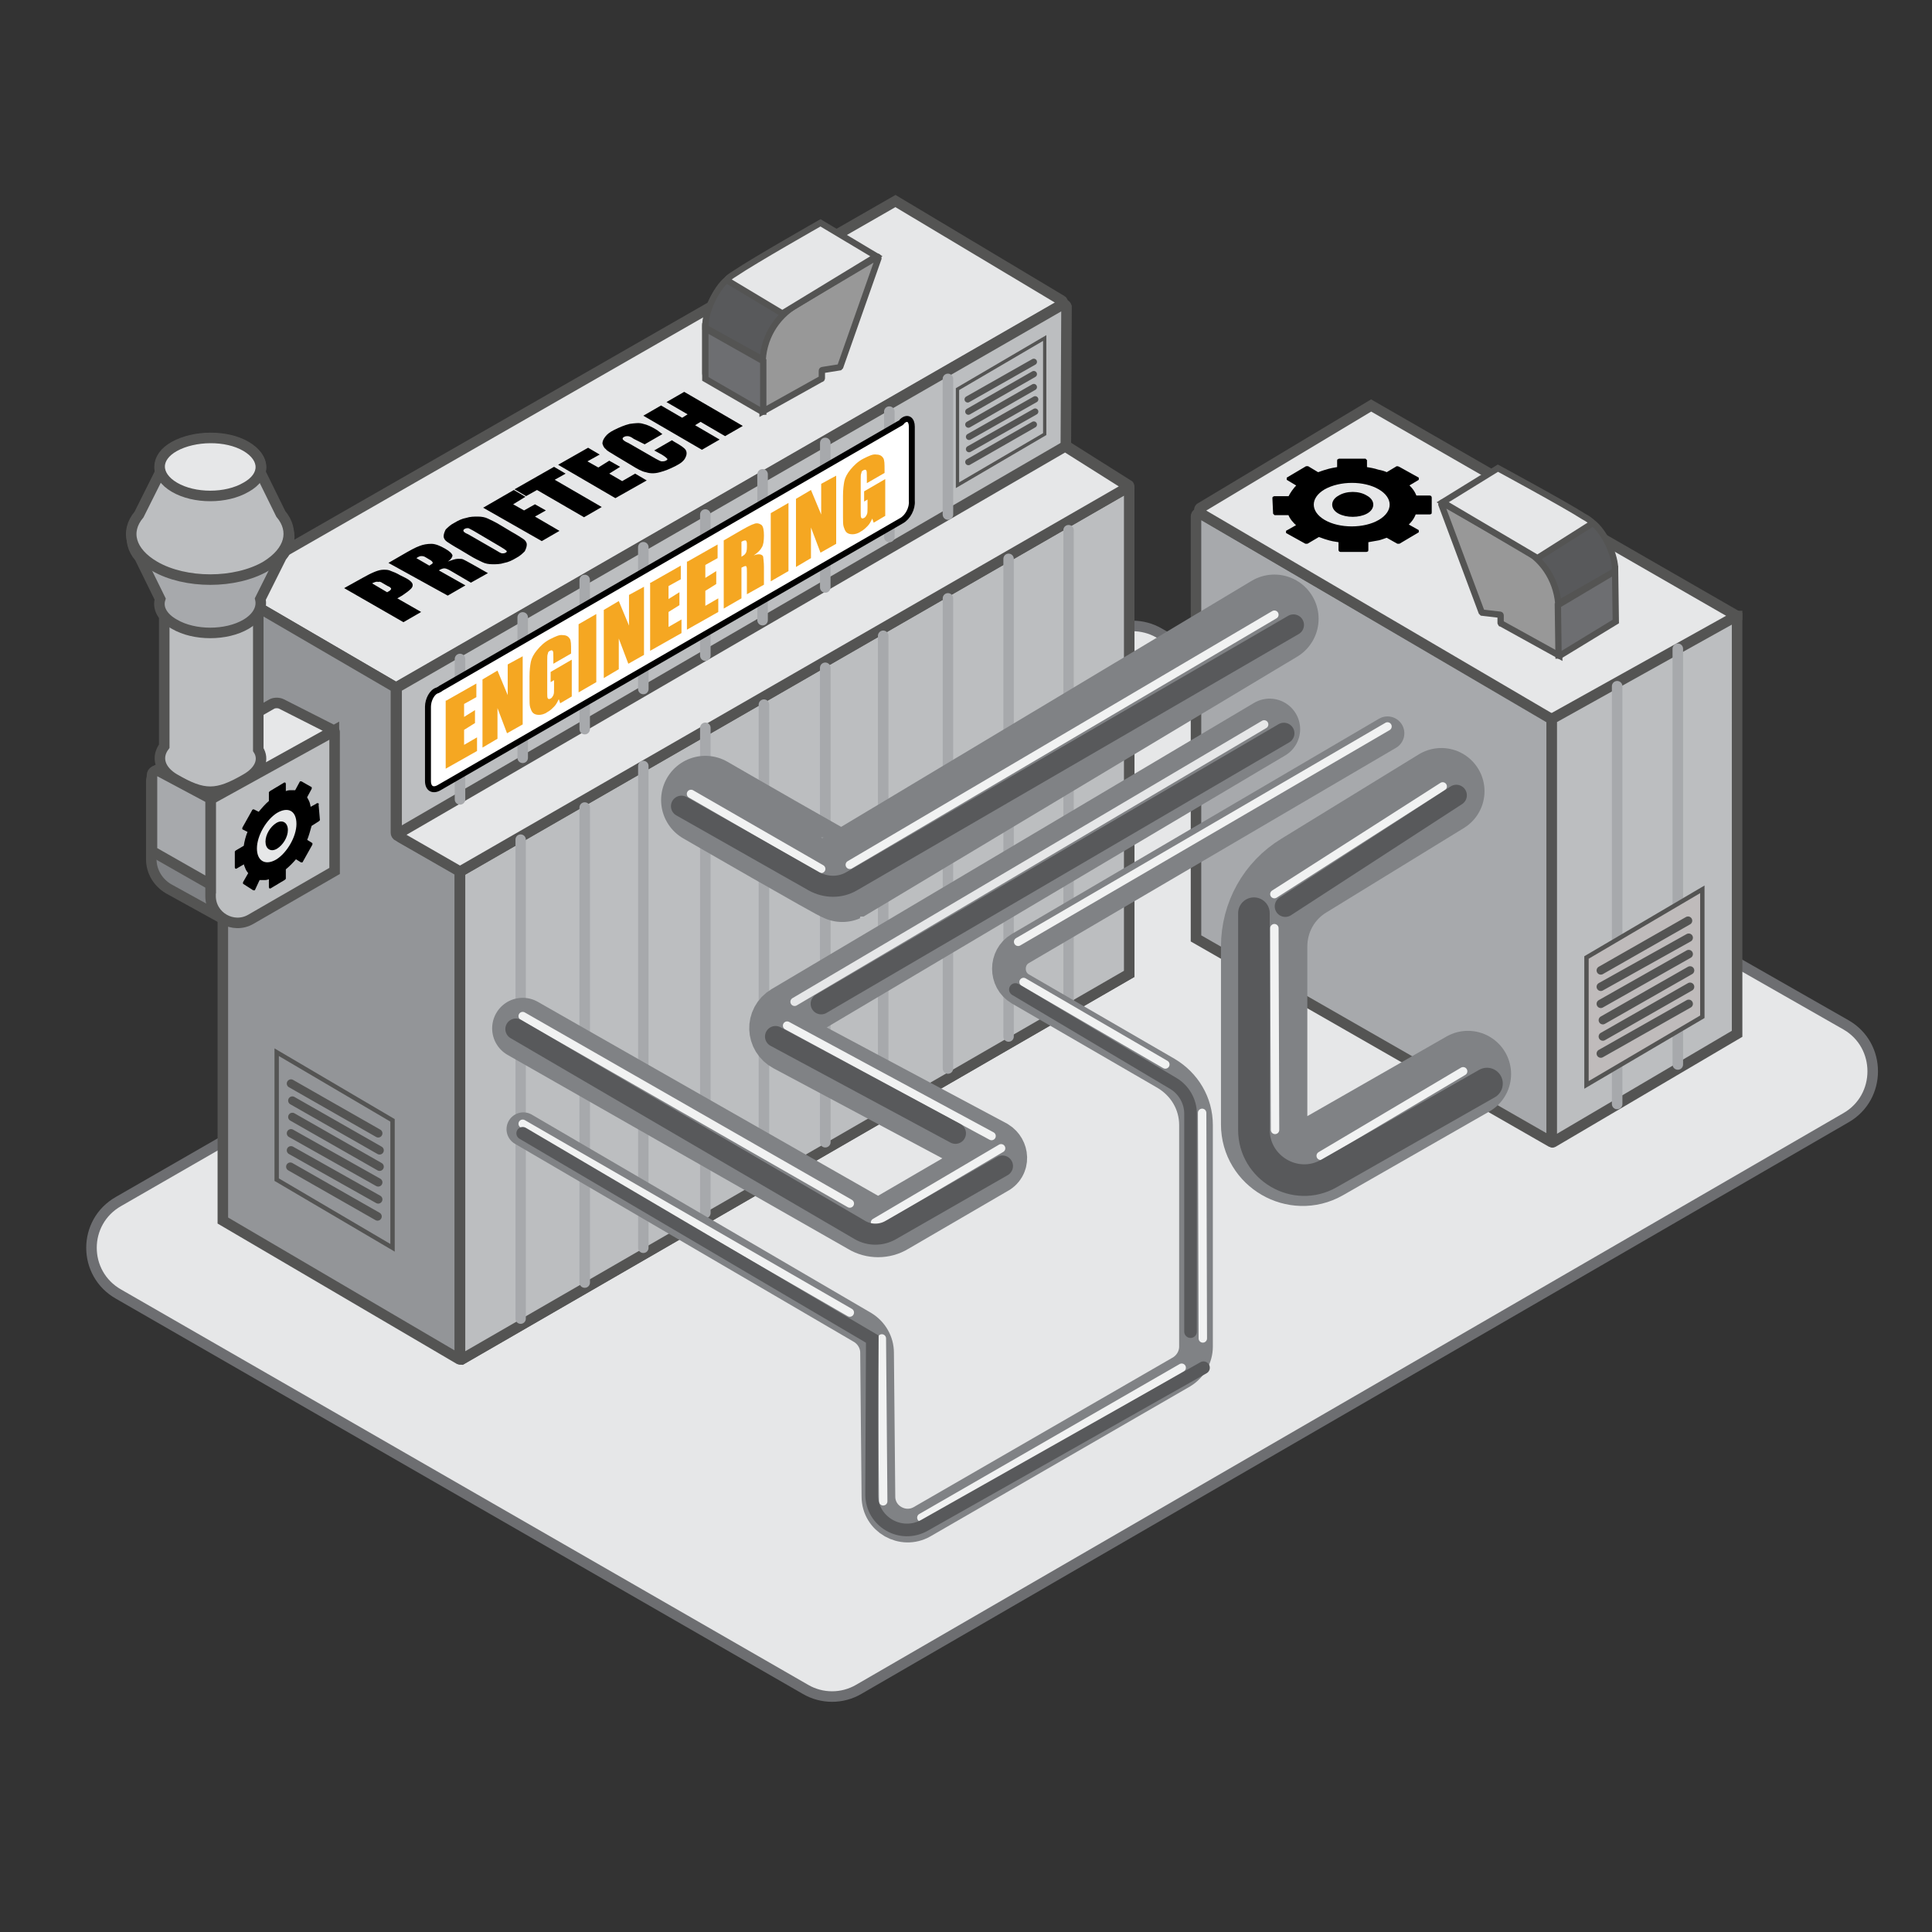 <svg xmlns="http://www.w3.org/2000/svg" viewBox="0 0 283.5 283.5" id="vent"><rect x="0" y="0" width="283.5" height="283.5" fill="#333333" stroke="none"/><path fill="#E6E7E8" stroke="#6D6E71" stroke-width="1.545" stroke-miterlimit="10" d="M17.4,189.9l100.8,58c2.4,1.4,5.4,1.4,7.8,0	L270.9,164c5.2-3,5.2-10.6,0-13.6L170.1,92.9c-2.4-1.4-5.4-1.4-7.8,0L17.4,176.3C12.1,179.3,12.1,186.9,17.4,189.9z"/><path fill="#E6E7E8" stroke="#545453" stroke-width="1.545" stroke-miterlimit="10" d="M131.4,29.5L32.7,86.1l25.4,14.8l97.7-56.2	c0.2-0.1,0.2-0.5,0-0.6L131.4,29.5z"/><path fill="#BCBEC0" stroke="#545453" stroke-width="1.545" stroke-miterlimit="10" d="M155.9,44.7l-97.7,56.2v21.3	c0,0.2,0.1,0.3,0.2,0.4l9.2,5.2l98-56.4c0.1,0,0.1-0.2,0-0.2l-9.2-5.8l0.1-20.4C156.4,44.7,156.1,44.6,155.9,44.7z"/><path fill="#939598" stroke="#545453" stroke-width="1.545" stroke-miterlimit="10" d="M58.1,122.2v-21.3L32.7,86.1v93l34.6,20.3	c0.1,0,0.2,0,0.2-0.1v-71.5l-9.2-5.2C58.2,122.5,58.1,122.4,58.1,122.2z"/><path fill="none" stroke="#545453" stroke-width="1.545" stroke-miterlimit="10" d="M165.7,71.6v71.3l-98,56.6	c-0.1,0-0.2,0-0.2-0.1v-71.5l98-56.4C165.6,71.4,165.7,71.5,165.7,71.6z"/><path fill="#BCBEC0" stroke="#545453" stroke-width="1.545" stroke-miterlimit="10" d="M165.7,71.6v71.3l-98,56.6	c-0.1,0-0.2,0-0.2-0.1v-71.5l98-56.4C165.6,71.4,165.7,71.5,165.7,71.6z"/><path fill="#E6E7E8" stroke="#545453" stroke-width="1.545" stroke-miterlimit="10" d="M58.8,122.1l97.5-56.6l9.2,5.8	c0.1,0,0.1,0.2,0,0.2l-98,56.4l-8.7-5C58.5,122.7,58.5,122.3,58.8,122.1z"/><path fill="#A7A9AC" stroke="#545453" stroke-width="1.545" stroke-miterlimit="10" d="M175.5,136.7V85.2v-9.4	c0-0.4,0.4-0.6,0.7-0.4l51.5,30v62c0,0.1-0.1,0.2-0.2,0.1l-52-29.8V136.7z"/><path fill="#E6E7E8" stroke="#545453" stroke-width="1.545" stroke-miterlimit="10" d="M176.2 74.5l25-15 53.7 30.9c0 0 0 .1 0 .1l-27.1 15.1-51.5-30.2C175.9 75.1 175.9 74.6 176.2 74.5zM49 107.2l-7.7-3.9c-.4-.2-1-.2-1.4 0l-16.9 9.7c0 0 0 .1 0 .1l7.8 4.2L49 107.2C49 107.3 49 107.3 49 107.2z"/><path fill="#BCBEC0" stroke="#545453" stroke-width="1.545" stroke-miterlimit="10" d="M37.9,110V89.3H24.1v20.2	c-1.2,1.6-0.7,3.5,1.5,4.8c4.3,2.5,6.2,2.5,10.5,0C38.2,113.1,38.8,111.4,37.9,110z"/><path fill="#A7A9AC" stroke="#545453" stroke-width="1.545" stroke-miterlimit="10" d="M20.5,81.8l3,6.1c-0.4,1.3,0.3,2.7,2.1,3.7	c2.9,1.7,7.6,1.7,10.5,0c1.7-1,2.4-2.4,2.1-3.7l3.1-6.2c2.1-2.5,1.3-5.5-2.3-7.6c-4.5-2.6-11.8-2.6-16.3,0	C19.2,76.3,18.4,79.4,20.5,81.8z"/><path fill="#BCBEC0" stroke="#545453" stroke-width="1.545" stroke-miterlimit="10" d="M41.2,75.4l-3-6.1c0.4-1.3-0.3-2.7-2.1-3.7	c-2.9-1.7-7.6-1.7-10.5,0c-1.7,1-2.4,2.4-2.1,3.7l-3.1,6.2c-2.1,2.5-1.3,5.5,2.3,7.6c4.5,2.6,11.8,2.6,16.3,0	C42.6,80.9,43.3,77.9,41.2,75.4z"/><path fill="#E6E7E8" stroke="#545453" stroke-width="1.545" stroke-miterlimit="10" d="M36.1,71.5c-2.9,1.7-7.6,1.7-10.5,0	c-2.9-1.7-2.9-4.4,0-6s7.6-1.7,10.5,0C39,67.2,39,69.9,36.1,71.5z"/><path fill="#808285" stroke="#545453" stroke-width="1.545" stroke-miterlimit="10" d="M23.7,113.7c-0.7-0.3-1.5,0.1-1.5,0.9	l0,11.5c0,1.8,1,3.4,2.5,4.3l6.7,3.7l-0.6-16.7L23.7,113.7z"/><path fill="#BCBEC0" stroke="#545453" stroke-width="1.545" stroke-miterlimit="10" d="M30.9,117.3V128l0,3.5c0,3,3.3,4.9,5.9,3.4	l12.3-7.1v-20.4c0-0.1-0.1-0.1-0.1-0.1L30.9,117.3z"/><path fill="#A7A9AC" stroke="#545453" stroke-width="1.545" stroke-miterlimit="10" d="M30.9,129.8l-8.6-4.9v-11.1	c0-0.6,0.6-0.9,1.1-0.6l7.5,4V129.8z"/><g stroke="#545453" stroke-width=".927" stroke-linecap="round" stroke-miterlimit="10"><path fill="none" d="M103.5,54.8v-6.3 c0-3.6,1.9-6.9,5-8.7l11.8-7c0.1-0.1,0.2,0,0.2,0.2l-5.6,15.9c0,0-0.1,0.1-0.1,0.1l-2.5,0.4c-0.1,0-0.1,0.1-0.1,0.1v1.1 c0,0.1,0,0.1-0.1,0.1l-7.9,4.5C103.8,55.3,103.5,55.1,103.5,54.8z"/><path fill="#58595B" d="M103.5,48.1 l8.5,4.7l2.9-6.8l-8.2-5C105,42.4,103.4,45.9,103.5,48.1z"/><path fill="#989898" d="M111.9,60.4v-7 c0-3.6,1.9-6.9,5-8.7l11.8-7c0.1-0.1,0.2,0,0.2,0.2l-5.6,15.9c0,0-0.1,0.1-0.1,0.1l-2.5,0.4c-0.1,0-0.1,0.1-0.1,0.1v1.1 c0,0.1,0,0.1-0.1,0.1L111.9,60.4C111.9,60.4,111.9,60.4,111.9,60.4z"/><path fill="#E6E7E8" d="M120.4,32.7 l8.2,4.9L114.8,46l-8-4.8c-0.2-0.1-0.2-0.3,1.1-1.1C110.7,38.2,120.4,32.7,120.4,32.7z"/><path fill="#6D6E71" d="M111.8,60.4 l-8.3-4.8l0-7.4l8.5,4.8v7.4C111.9,60.4,111.9,60.5,111.8,60.4z"/></g><path fill="none" stroke="#545453" stroke-width=".467" stroke-linecap="round" stroke-miterlimit="10" d="M237.2,90.5l-0.1-6.3	c-0.1-3.6-2-6.9-5.1-8.6L220,68.7c-0.1-0.1-0.2,0-0.2,0.2l5.9,15.8c0,0,0.1,0.1,0.1,0.1l2.6,0.3c0.1,0,0.1,0.1,0.1,0.1l0,1.1	c0,0.1,0,0.1,0.1,0.1l8,4.4C236.8,90.9,237.2,90.8,237.2,90.5z"/><path fill="#58595B" stroke="#545453" stroke-width=".927" stroke-linecap="round" stroke-miterlimit="10" d="M237,83.8l-8.4,4.8	l-3-6.8l8.1-5.1C235.4,78,237.1,81.5,237,83.8z"/><path fill="#989898" stroke="#545453" stroke-width=".927" stroke-linecap="round" stroke-miterlimit="10" d="M228.8,96.2l-0.1-7	c-0.1-3.6-2-6.9-5.1-8.6l-11.9-6.8c-0.1-0.1-0.2,0-0.2,0.2l5.9,15.8c0,0,0.1,0.1,0.1,0.1l2.6,0.3c0.1,0,0.1,0.1,0.1,0.1l0,1.1	c0,0.1,0,0.1,0.1,0.1L228.8,96.2C228.8,96.2,228.8,96.2,228.8,96.2z"/><path fill="#BCBEC0" stroke="#545453" stroke-width="1.545" stroke-miterlimit="10" d="M254.9,151.7l-27,15.9	c-0.1,0.1-0.2,0-0.2-0.1v-62l27.1-15.1c0,0,0.1,0,0.1,0V151.7z"/><path fill="none" stroke="#A7A9AC" stroke-width="1.518" stroke-linecap="round" stroke-miterlimit="10" d="M76.4 123.2L76.4 193.5"/><path fill="none" stroke="#A7A9AC" stroke-width="1.545" stroke-linecap="round" stroke-miterlimit="10" d="M85.8 118.5L85.8 188.2"/><path fill="none" stroke="#A7A9AC" stroke-width="1.53" stroke-linecap="round" stroke-miterlimit="10" d="M94.4 112.4L94.4 183.1"/><path fill="none" stroke="#A7A9AC" stroke-width="1.545" stroke-linecap="round" stroke-miterlimit="10" d="M103.5 106.8L103.5 178"/><path fill="none" stroke="#A7A9AC" stroke-width="1.56" stroke-linecap="round" stroke-miterlimit="10" d="M121.1 98L121.1 167.6"/><path fill="none" stroke="#A7A9AC" stroke-width="1.545" stroke-linecap="round" stroke-miterlimit="10" d="M112.1 103.4L112.1 171.7M129.6 93.3L129.6 161.6"/><path fill="none" stroke="#A7A9AC" stroke-width="1.529" stroke-linecap="round" stroke-miterlimit="10" d="M139.1 87.8L139.1 156.8"/><path fill="none" stroke="#A7A9AC" stroke-width="1.527" stroke-linecap="round" stroke-miterlimit="10" d="M148 82L148 152.1"/><path fill="none" stroke="#A7A9AC" stroke-width="1.532" stroke-linecap="round" stroke-miterlimit="10" d="M156.8 77.8L156.8 147.5"/><path fill="#E6E7E8" stroke="#545453" stroke-width=".927" stroke-linecap="round" stroke-miterlimit="10" d="M219.8,68.7l-8.1,5	l13.9,8.2l7.9-5c0.2-0.1,0.2-0.4-1.1-1.1C229.6,74,219.8,68.7,219.8,68.7z"/><path fill="#6D6E71" stroke="#545453" stroke-width=".927" stroke-linecap="round" stroke-miterlimit="10" d="M228.9,96.2l8.2-5	l-0.1-7.4l-8.4,5l0.1,7.4C228.8,96.2,228.9,96.3,228.9,96.2z"/><path fill="none" stroke="#808285" stroke-width="12.981" stroke-linecap="round" stroke-miterlimit="10" d="M187,90.8l-63.4,38	c-0.2,0.1-20.1-11.4-20.1-11.4"/><path fill="none" stroke="#808285" stroke-width="8.963" stroke-linecap="round" stroke-miterlimit="10" d="M186.3,107l-70.8,42	c-1.5,0.9-1.4,3,0.1,3.8l30,16c0.8,0.5,0.9,1.7,0,2.1l-14.6,8.5c-1.3,0.8-3,0.8-4.3,0l-50-28.5"/><path fill="none" stroke="#808285" stroke-width="4.945" stroke-linecap="round" stroke-miterlimit="10" d="M203.6,107.6	l-53.9,31.6c-2.2,1.3-2.2,4.6,0,5.9l21.4,12.4c2.7,1.6,4.4,4.4,4.4,7.6l0,32.5c0,1.5-0.8,2.9-2.1,3.7l-38.1,22	c-2.8,1.6-6.4-0.4-6.4-3.7l-0.2-21.1c0-1.5-0.8-2.9-2.1-3.7l-49.8-29.1"/><path fill="none" stroke="#808285" stroke-width="12.672" stroke-linecap="round" stroke-miterlimit="10" d="M211.5,116.1	l-20.2,12.4c-3.6,2.2-5.8,6.1-5.8,10.4v26.1c0,4.3,4.7,7,8.4,4.9l21.5-12.3"/><g fill="none" stroke="#545453" stroke-linecap="round" stroke-miterlimit="10"><path stroke-width=".642" d="M40.6 173.1L57.6 183.1 57.6 164.4 40.6 154.4z"/><path stroke-width="1.236" d="M42.6 171.2L55.4 178.5M42.7 168.8L55.5 176M42.7 166.3L55.5 173.5M42.9 163.9L55.7 171.2M42.9 161.5L55.7 168.8M42.7 159L55.5 166.3"/></g><g fill="none" stroke="#545453" stroke-linecap="round" stroke-miterlimit="10"><path stroke-width=".483" d="M140.5 57.1L153.3 49.6 153.3 63.7 140.5 71.2z"/><path stroke-width=".931" d="M142 58.6L151.7 53.1M142.1 60.4L151.7 54.9M142.1 62.3L151.7 56.8M142.2 64.1L151.9 58.6M142.2 65.9L151.9 60.4M142.1 67.8L151.7 62.3"/></g><path fill="none" stroke="#F1F2F2" stroke-width="1.236" stroke-linecap="round" stroke-miterlimit="10" d="M101.4 116.5L120.5 127.5M124.7 126.9L187 90.2"/><path fill="none" stroke="#E6E7E8" stroke-width="1.236" stroke-linecap="round" stroke-miterlimit="10" d="M116.6 147L185.5 106.3"/><path fill="none" stroke="#F1F2F2" stroke-width="1.236" stroke-linecap="round" stroke-miterlimit="10" d="M128.4 179.4L146.9 168.5M135.2 222.7L173.4 200.7M187 131.2L211.7 115.4M193.8 169.6L214.7 157.2M76.7 164.9L124.7 192.6M76.7 149.1L124.7 176.6M115.5 150.5L145.5 166.7M149.4 138.2L203.6 106.6M150.2 144.1L171 156.2M176.5 196.4L176.4 163.3M129.4 196.4L129.6 220.3M187 136.2L187.1 165.8"/><path fill="none" stroke="#58595B" stroke-width="3.091" stroke-linecap="round" stroke-miterlimit="10" d="M188.6 133L213.7 116.7M75.7 151l50.5 29.5c1.4.8 3.1.8 4.5 0l16.4-9.4M120.5 147.3L188.4 107.6"/><path fill="none" stroke="#58595B" stroke-width="1.855" stroke-linecap="round" stroke-miterlimit="10" d="M76.7,166.3l51.3,30.2	l-0.1,22.8c0,4,4.3,6.5,7.8,4.5l40.9-23.1"/><path fill="none" stroke="#58595B" stroke-width="3.091" stroke-linecap="round" stroke-miterlimit="10" d="M113.8 152.1L140.2 166.3"/><path fill="none" stroke="#58595B" stroke-width="1.855" stroke-linecap="round" stroke-miterlimit="10" d="M149,145.2l23.2,13.8	c1.5,0.9,2.5,2.6,2.5,4.4v32"/><path fill="none" stroke="#58595B" stroke-width="3.091" stroke-linecap="round" stroke-miterlimit="10" d="M189.8,91.7l-64.8,37.6	c-1.7,1-3.8,1-5.6,0L100,118.3"/><path fill="none" stroke="#58595B" stroke-width="4.636" stroke-linecap="round" stroke-miterlimit="10" d="M184,134v31.8	c0,5.6,6.1,9.2,11,6.4l23.2-13.2"/><g fill="none" stroke="#A7A9AC" stroke-linecap="round" stroke-miterlimit="10"><path stroke-width="1.545" d="M67.5 96.7L67.5 117.3M76.7 90.6L76.7 111.2"/><path stroke-width="1.532" d="M85.8 85.1L85.8 107"/><path stroke-width="1.545" d="M94.4 80.3L94.4 101.1M103.5 75.5L103.5 96.2M111.9 69.6L111.9 91M121.1 65L121.1 86.2M130.5 60.4L130.5 78.8M139.1 55.6L139.1 75.5"/></g><path fill="none" stroke="#A7A9AC" stroke-width="1.545" stroke-linecap="round" stroke-miterlimit="10" d="M237.3 100.7L237.3 162M246.2 95.2L246.2 156.2"/><path fill="#BFBBBB" stroke="#545453" stroke-width=".642" stroke-linecap="round" stroke-miterlimit="10" d="M232.8 140.5L249.8 130.5 249.8 149.2 232.8 159.2z"/><path fill="none" stroke="#545453" stroke-width="1.236" stroke-linecap="round" stroke-miterlimit="10" d="M234.9 142.4L247.7 135.1M234.9 144.8L247.8 137.6M234.9 147.3L247.8 140M235.2 149.7L248 142.4M235.2 152.1L248 144.8M234.9 154.6L247.8 147.3"/><path d="M50.5 86.3l2.7-1.5c.7-.4 1.3-.7 1.8-.9.5-.2.9-.3 1.3-.3.4 0 .7 0 1.1.2.3.1.8.3 1.3.6l.8.4c.6.3.9.6 1 .8.1.2.1.5-.2.8C60 86.7 59.6 87 59 87.4l-.7.4 3.5 2-2.6 1.5L50.5 86.3zM54.6 85.6l2.2 1.3c.1 0 .1-.1.2-.1.2-.1.4-.3.4-.4 0-.1-.2-.3-.5-.4l-.7-.4c-.3-.2-.5-.3-.7-.2C55.3 85.3 55 85.4 54.6 85.6zM57 82.6l1.9-1.1c1.2-.7 2.1-1.2 2.7-1.4.5-.2 1.1-.3 1.7-.3.6 0 1.3.3 2 .7.7.4 1 .7 1.1 1 0 .2-.2.6-.7.9.6-.2 1.1-.4 1.5-.4.4 0 .6 0 .8.1.2.1.6.3 1.3.7l2.3 1.3-2.5 1.4-2.9-1.7c-.5-.3-.8-.4-1-.4-.2 0-.5.1-.8.3l3.9 2.2-2.6 1.5L57 82.6zM61.1 81.9L63 83c.3-.2.5-.3.5-.4 0-.1-.1-.3-.5-.5l-.5-.3c-.3-.2-.5-.2-.7-.2C61.6 81.6 61.4 81.7 61.1 81.9zM75 78c.9.5 1.5.9 1.8 1.1.3.2.5.5.5.8 0 .3-.1.6-.3 1-.3.3-.7.7-1.3 1-.5.3-1.1.6-1.7.7-.6.2-1.2.2-1.7.2-.6 0-1.1-.1-1.5-.3-.4-.2-1.1-.5-1.9-1l-1.5-.9c-.9-.5-1.5-.9-1.8-1.1-.3-.2-.5-.5-.5-.8 0-.3.1-.6.3-1 .3-.3.7-.7 1.3-1 .5-.3 1.1-.6 1.7-.7.6-.2 1.2-.2 1.7-.2.6 0 1.1.1 1.5.3.4.2 1.1.5 1.9 1L75 78zM69.5 77.9c-.4-.2-.7-.4-.8-.4-.2 0-.3 0-.5.1C68 77.7 68 77.8 68 77.9c0 .1.2.3.7.5l4 2.3c.5.3.8.5 1 .5.2 0 .3 0 .5-.1.2-.1.2-.2.1-.3-.1-.1-.4-.3-.9-.6L69.5 77.9zM70.9 74.5l4.5-2.6 1.7 1L75.3 74l1.6.9 1.6-.9 1.6.9-1.6.9 3.6 2.1-2.6 1.5L70.9 74.5zM81.3 68.5l1.7 1-1.6.9 6.9 4-2.6 1.5-6.9-4-1.6.9-1.7-1L81.3 68.5zM81.9 68.2l4.4-2.5 1.7 1-1.8 1 1.6.9 1.6-1 1.6.9-1.6 1 1.9 1.1 1.9-1.1 1.7 1-4.6 2.6L81.9 68.2zM97.2 63.7l-2.6 1.5L93 64.4c-.4-.3-.7-.4-.9-.4-.2 0-.3 0-.5.1-.2.1-.3.2-.2.4.1.1.3.3.8.5l4 2.3c.4.2.7.4.9.4.2 0 .4 0 .6-.1.2-.1.3-.2.2-.3-.1-.1-.3-.3-.8-.6L96 66.1l2.6-1.5.3.2c.9.5 1.5.9 1.7 1.2.2.3.2.7 0 1.1-.2.5-.7.9-1.5 1.3-.8.4-1.5.7-2.3.9-.7.2-1.4.2-2 0-.6-.1-1.3-.5-2.1-1l-2.5-1.5c-.6-.4-1.1-.6-1.3-.9-.3-.2-.4-.5-.5-.8 0-.3.1-.6.4-1 .3-.4.7-.7 1.3-1 .8-.4 1.5-.7 2.3-.9.8-.1 1.4-.2 2 0 .5.1 1.2.4 2 .9L97.2 63.7zM100.4 57.5l8.6 5-2.6 1.5-3.6-2.1-.8.5 3.6 2.1L103 66l-8.6-5 2.6-1.5 3.1 1.8.8-.5L97.8 59 100.4 57.5z"/><g><path fill="#FFF" stroke="#000" stroke-width=".872" stroke-miterlimit="10" d="M132.3,76.4l-67.9,39.2 c-0.9,0.5-1.6,0.1-1.6-1v-10.9c0-1,0.6-2.2,1.4-2.4c0.2-0.1,0.4-0.2,0.5-0.3l67.2-38.8c0.2-0.1,0.4-0.2,0.5-0.4 c0.8-0.7,1.4-0.2,1.4,0.8v10.9C133.9,74.6,133.2,75.9,132.3,76.4z"/><g fill="#F5A722"><path d="M65.5 102.8l4.4-2.5v2l-1.8 1v1.9l1.6-1v1.9l-1.6 1v2.2l1.9-1.1v2l-4.6 2.6V102.8zM76.7 96.3v10l-2.3 1.3-1.4-3.7v4.5l-2.2 1.3v-10l2.2-1.3 1.5 3.6v-4.5L76.7 96.3zM83.8 95.9l-2.6 1.5v-.9c0-.6 0-.9-.1-1-.1-.1-.2-.1-.4 0-.2.1-.3.2-.3.4-.1.2-.1.5-.1 1v4.8c0 .4 0 .7.1.8.1.1.2.1.4 0 .2-.1.3-.3.4-.5.1-.2.1-.5.1-1v-1.2l-.5.3v-1.5l3.1-1.8v5.4l-1.7 1-.2-.6c-.2.4-.4.8-.7 1.1-.3.3-.6.6-1 .8-.4.3-.9.4-1.2.4-.4 0-.7-.1-.9-.3-.2-.2-.3-.5-.4-.8-.1-.3-.1-.8-.1-1.5v-3c0-1 .1-1.7.2-2.2.1-.5.4-1.1.9-1.7.5-.6 1.1-1.2 1.9-1.6.8-.4 1.4-.7 1.9-.6.5 0 .8.2 1 .5.2.3.2.9.2 1.7V95.9zM87.5 90.1v10l-2.6 1.5v-10L87.5 90.1zM94.5 86.1v10l-2.3 1.3-1.4-3.7v4.5l-2.2 1.3v-10l2.2-1.3 1.5 3.6v-4.5L94.5 86.1zM95.5 85.5l4.4-2.5v2l-1.8 1v1.9l1.6-1v1.9l-1.6 1v2.2l1.9-1.1v2l-4.6 2.6V85.5zM100.9 82.4l4.4-2.5v2l-1.8 1v1.9l1.6-1v1.9l-1.6 1v2.2l1.9-1.1v2l-4.6 2.6V82.4zM106.2 79.3l1.9-1.1c1.2-.7 2.1-1.2 2.5-1.3.4-.2.8-.1 1.1.1.3.2.4.8.4 1.6 0 .8-.1 1.4-.3 1.7-.2.4-.6.8-1.2 1.2.5-.2.9-.2 1.1-.1.2.1.3.2.3.4 0 .2.1.6.1 1.4v2.6l-2.5 1.4V84c0-.5 0-.8-.1-.9-.1-.1-.3 0-.7.2v4.5l-2.6 1.5V79.3zM108.8 79.5v2.2c.3-.2.5-.3.6-.5.1-.1.2-.4.2-.9v-.5c0-.3-.1-.5-.2-.5C109.3 79.3 109.1 79.3 108.8 79.5zM115.7 73.8v10l-2.6 1.5v-10L115.7 73.8zM122.7 69.8v10l-2.3 1.3-1.4-3.7v4.5l-2.2 1.3v-10l2.2-1.3 1.5 3.6v-4.5L122.7 69.8zM129.8 69.4l-2.6 1.5V70c0-.6 0-.9-.1-1-.1-.1-.2-.1-.4 0-.2.1-.3.2-.3.4-.1.2-.1.5-.1 1v4.8c0 .4 0 .7.1.8.1.1.2.1.4 0 .2-.1.3-.3.4-.5.1-.2.1-.5.1-1v-1.2l-.5.3v-1.5l3.1-1.8v5.4l-1.7 1-.2-.6c-.2.4-.4.8-.7 1.1-.3.3-.6.6-1 .8-.4.3-.9.4-1.2.4-.4 0-.7-.1-.9-.3-.2-.2-.3-.5-.4-.8-.1-.3-.1-.8-.1-1.5v-3c0-1 .1-1.7.2-2.2.1-.5.4-1.1.9-1.7.5-.6 1.1-1.2 1.9-1.6.8-.4 1.4-.7 1.9-.6.5 0 .8.2 1 .5.2.3.2.9.2 1.7V69.4z"/></g></g><g stroke="#000" stroke-miterlimit="10"><path stroke-width=".38" d="M205,68.6l-1.5,0.9c-0.4-0.2-0.8-0.3-1.3-0.4 c-0.6-0.2-1.2-0.3-1.8-0.4l0-1.1c0,0-0.1-0.1-0.1-0.1l-3.8,0c-0.1,0-0.1,0-0.1,0.1l0,1.1c-0.6,0.1-1.2,0.2-1.8,0.4 c-0.4,0.1-0.9,0.3-1.2,0.4l-1.5-0.9c0,0-0.1,0-0.2,0l-2.7,1.6c0,0,0,0.1,0,0.1l1.5,0.9c-0.6,0.6-1,1.2-1.3,1.8l-2.2,0 c-0.1,0-0.1,0-0.1,0.1l0.1,2.2c0,0,0.1,0.1,0.1,0.1l2.1,0c0.2,0.6,0.7,1.2,1.3,1.7l-1.6,0.9c0,0,0,0.1,0,0.1l2.7,1.5 c0,0,0.1,0,0.2,0l1.7-1c0.4,0.1,0.8,0.3,1.2,0.4c0.6,0.2,1.2,0.3,1.9,0.4l0,1.3c0,0,0,0.1,0.1,0.1l3.8,0c0.1,0,0.1,0,0.1-0.1l0-1.3 c0.6-0.1,1.1-0.2,1.7-0.3c0.4-0.1,0.9-0.3,1.2-0.4l1.6,0.9c0,0,0.1,0,0.2,0l2.7-1.6c0,0,0-0.1,0-0.1l-1.6-0.9 c0.6-0.5,1-1.1,1.2-1.7l2.2,0c0.1,0,0.1,0,0.1-0.1l0-2.2c0,0,0-0.1-0.1-0.1l-2.1,0c-0.2-0.6-0.6-1.2-1.2-1.7l1.5-0.9 c0,0,0-0.1,0-0.1l-2.7-1.5C205.1,68.6,205.1,68.6,205,68.6z"/><path fill="#E6E7E8" stroke-width=".264" d="M202.4,71.7c2.2,1.3,2.2,3.4,0,4.7 s-5.9,1.3-8.1,0c-2.2-1.3-2.2-3.4,0-4.7C196.6,70.4,200.2,70.4,202.4,71.7z"/><path stroke-width=".38" d="M200.5,72.9c1.1,0.6,1.1,1.7,0,2.3s-2.9,0.6-4,0 s-1.1-1.7,0-2.3C197.6,72.2,199.4,72.2,200.5,72.9z"/></g><g stroke="#000" stroke-miterlimit="10"><path stroke-width=".286" d="M46.6,118l-1.1,0.6c-0.1-0.3-0.1-0.5-0.2-0.8 c-0.1-0.3-0.3-0.6-0.4-0.8l0.7-1.3c0,0,0-0.1,0-0.1l-1.4-0.8c0,0-0.1,0-0.1,0l-0.7,1.3c-0.3,0-0.6,0-0.9,0c-0.2,0-0.5,0.1-0.7,0.2 v-1.3c0,0,0-0.1-0.1,0l-2,1.2c0,0-0.1,0.1-0.1,0.1v1.3c-0.6,0.5-1.1,1.1-1.6,1.7l-0.8-0.4c0,0-0.1,0-0.1,0.1l-1.4,2.5 c0,0,0,0.1,0,0.1l0.8,0.4c-0.3,0.7-0.5,1.5-0.6,2.2l-1.2,0.7c0,0-0.1,0.1-0.1,0.1v2.3c0,0,0,0.1,0.1,0l1.2-0.7 c0,0.2,0.1,0.5,0.2,0.7c0.1,0.3,0.3,0.6,0.5,0.8l-0.8,1.4c0,0,0,0.1,0,0.1l1.4,0.9c0,0,0.1,0,0.1,0L38,129c0.3,0,0.6,0,0.9,0 c0.2,0,0.5-0.1,0.7-0.2v1.4c0,0,0,0.1,0.1,0l2-1.2c0,0,0.1-0.1,0.1-0.1v-1.4c0.6-0.5,1.1-1,1.6-1.6l0.8,0.5c0,0,0.1,0,0.1,0 l1.4-2.5c0,0,0-0.1,0-0.1l-0.8-0.5c0.3-0.7,0.5-1.5,0.7-2.2l1.1-0.7c0,0,0.1-0.1,0.1-0.1L46.6,118C46.7,118,46.6,118,46.6,118z"/><path fill="#E6E7E8" stroke-width=".199" d="M43.6,120.9c0,1.9-1.4,4.3-3,5.3 c-1.7,1-3,0.2-3-1.7c0-1.9,1.4-4.3,3-5.3C42.3,118.2,43.6,118.9,43.6,120.9z"/><path stroke-width=".286" d="M42.1,121.8c0,1-0.7,2.1-1.5,2.6c-0.8,0.5-1.5,0.1-1.5-0.9 c0-1,0.7-2.1,1.5-2.6C41.4,120.4,42.1,120.8,42.1,121.8z"/></g></svg>